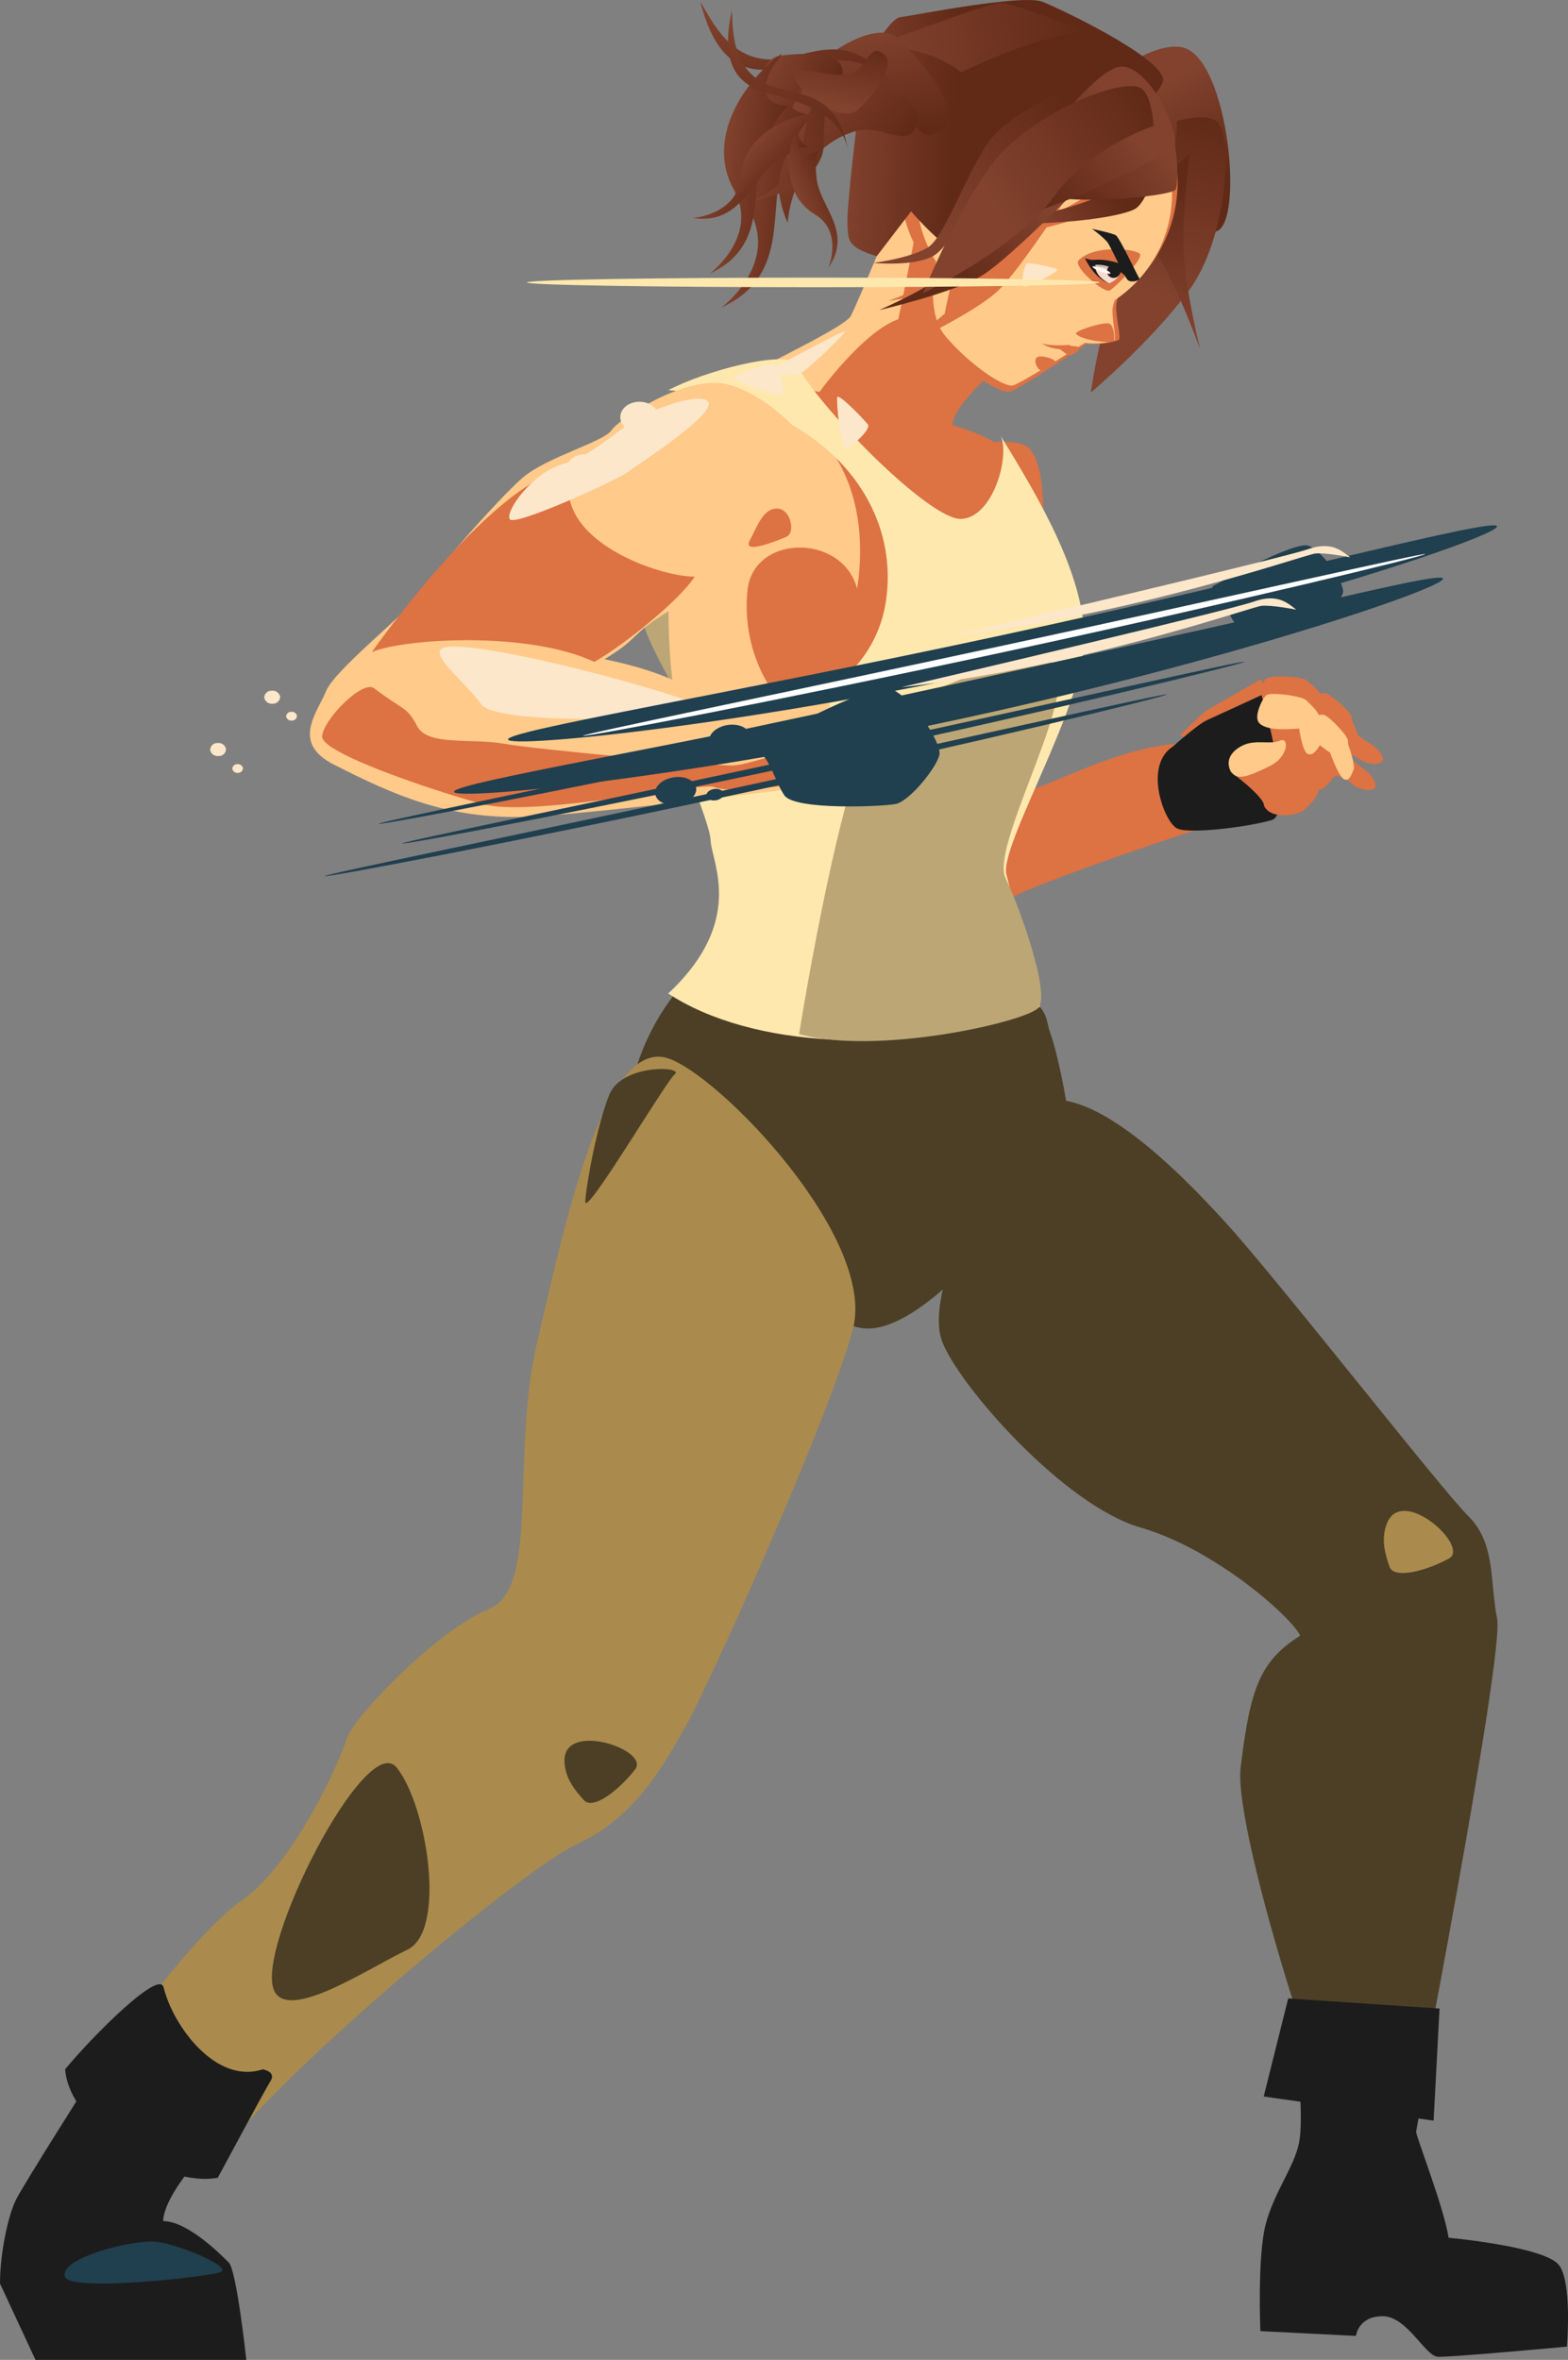 <svg xmlns="http://www.w3.org/2000/svg" xmlns:xlink="http://www.w3.org/1999/xlink" viewBox="0 0 447.78 673.78"><rect x="0" y="0" width="447.78" height="673.78" fill="#808080" stroke="none"/><defs><linearGradient id="linear-gradient" x1="783.89" y1="87.41" x2="762.15" y2="109.14" gradientTransform="matrix(-0.65, -0.76, -0.76, 0.65, 913.11, 568.96)" gradientUnits="userSpaceOnUse"><stop offset="0" stop-color="#82422e"/><stop offset="1" stop-color="#602a17"/></linearGradient><linearGradient id="linear-gradient-2" x1="654.62" y1="220.88" x2="631.03" y2="244.47" gradientTransform="matrix(-0.95, -0.31, -0.31, 0.95, 1021.04, 17.1)" xlink:href="#linear-gradient"/><linearGradient id="linear-gradient-3" x1="487.59" y1="295.48" x2="525.92" y2="257.14" gradientTransform="matrix(-0.48, -0.88, -0.88, 0.48, 822.51, 371.18)" xlink:href="#linear-gradient"/><linearGradient id="linear-gradient-4" x1="339.02" y1="209.51" x2="339.02" y2="164.96" gradientTransform="translate(10.3 -138.6) rotate(4.2)" xlink:href="#linear-gradient"/><linearGradient id="linear-gradient-5" x1="195.42" y1="488.07" x2="213.26" y2="470.23" gradientTransform="matrix(0.98, 0.18, -0.18, 0.98, 190.48, -450.65)" xlink:href="#linear-gradient"/><linearGradient id="linear-gradient-6" x1="226.37" y1="458.35" x2="204.64" y2="480.08" gradientTransform="matrix(0.98, 0.18, -0.18, 0.98, 190.48, -450.65)" xlink:href="#linear-gradient"/><linearGradient id="linear-gradient-7" x1="92.34" y1="239.4" x2="124.16" y2="239.4" gradientTransform="translate(157.54 -207.22) rotate(2.12)" xlink:href="#linear-gradient"/><linearGradient id="linear-gradient-8" x1="196.2" y1="479.68" x2="171.86" y2="504.03" gradientTransform="matrix(0.98, 0.18, -0.18, 0.98, 190.48, -450.65)" xlink:href="#linear-gradient"/><linearGradient id="linear-gradient-9" x1="164.31" y1="491.62" x2="200.97" y2="454.96" gradientTransform="matrix(0.98, 0.18, -0.18, 0.98, 190.48, -450.65)" xlink:href="#linear-gradient"/><linearGradient id="linear-gradient-10" x1="215.66" y1="453.13" x2="191.98" y2="476.81" gradientTransform="matrix(0.98, 0.18, -0.18, 0.98, 190.48, -450.65)" xlink:href="#linear-gradient"/><linearGradient id="linear-gradient-11" x1="182.16" y1="483.47" x2="220.5" y2="445.13" gradientTransform="matrix(0.98, 0.18, -0.18, 0.98, 190.48, -450.65)" xlink:href="#linear-gradient"/><linearGradient id="linear-gradient-12" x1="267.92" y1="-193.5" x2="330.56" y2="-193.5" gradientTransform="matrix(0.99, -0.14, 0.14, 0.99, 10.63, 244.81)" xlink:href="#linear-gradient"/><linearGradient id="linear-gradient-13" x1="359.23" y1="136.54" x2="391.4" y2="136.54" gradientTransform="matrix(0.23, 0.97, -0.97, 0.23, 289.34, -369.67)" xlink:href="#linear-gradient"/><linearGradient id="linear-gradient-14" x1="253.23" y1="109.05" x2="285.4" y2="109.05" gradientTransform="translate(88.84 -207.61) rotate(37.3)" xlink:href="#linear-gradient"/><linearGradient id="linear-gradient-15" x1="224.2" y1="61.94" x2="244.69" y2="61.94" gradientTransform="translate(-4.93 -37.21) rotate(6.75)" xlink:href="#linear-gradient"/><linearGradient id="linear-gradient-16" x1="285.07" y1="113.31" x2="333.3" y2="113.31" gradientTransform="translate(165.8 -310.91) rotate(59.25)" xlink:href="#linear-gradient"/><linearGradient id="linear-gradient-17" x1="228.94" y1="34.1" x2="265.99" y2="34.1" gradientTransform="translate(-22.42 37.43) rotate(-7.2)" xlink:href="#linear-gradient"/><linearGradient id="linear-gradient-18" x1="241.69" y1="77.68" x2="262.84" y2="77.68" gradientTransform="translate(30.99 -150.34) rotate(25.19)" xlink:href="#linear-gradient"/><linearGradient id="linear-gradient-19" x1="351.5" y1="148.85" x2="371.16" y2="148.85" gradientTransform="matrix(0.22, -0.98, -0.98, -0.22, 305.7, 407.01)" xlink:href="#linear-gradient"/><linearGradient id="linear-gradient-20" x1="225.41" y1="84.18" x2="243.18" y2="84.18" gradientTransform="translate(-8.34 -62.78) rotate(6.38)" xlink:href="#linear-gradient"/><linearGradient id="linear-gradient-21" x1="282.04" y1="128.64" x2="295.03" y2="128.64" gradientTransform="matrix(0.77, 0.64, -0.64, 0.77, 76.86, -234.64)" xlink:href="#linear-gradient"/><linearGradient id="linear-gradient-22" x1="238.29" y1="24.8" x2="249.55" y2="24.8" gradientTransform="translate(0.38 131.73) rotate(-23.95)" xlink:href="#linear-gradient"/><linearGradient id="linear-gradient-23" x1="360.3" y1="161.26" x2="402.13" y2="161.26" gradientTransform="translate(359.43 -368.48) rotate(86.07)" xlink:href="#linear-gradient"/></defs><title>Right2</title><g id="Layer_2" data-name="Layer 2"><g id="Right2"><path id="arm_shadow_left" d="M340.86,212.26c-17.51-.67-37.85,10.64-46.15,13.1s-24.95-3.7-33.2-.92c13.44-11.77,18.77-20.95,23.91-31.91s3.82-21,8-23.15,8.09-39.75-1.41-42.52c-10.48-3.06-25.55,4.2-29.51,6.81S252,155.15,251.93,159s-10,11.59-12.37,19.69-8.72,34.07-8.67,39.37-7.48,27.68-6.29,33.75,2.64,15.07,15.15,16.25,37.43-6.21,49.7-12.11,54.2-19.91,58.77-21Z" fill="#dd7243"/><path id="shirt_back" d="M189.64,132.67c-6.57,2.76-8.1,20.35-7.55,38.17S222.4,242,225.52,232.66,206.31,125.68,189.64,132.67Z" fill="#bca675"/><path id="hair_side4_left" d="M342.18,29.72c-7.75-1.45-20.86,6.31-21.92,8s9.48,24.14,16,31.06S351.65,31.48,342.18,29.72Z" fill="url(#linear-gradient)"/><path id="hair_side3_left" d="M338.7,13.85c-7.35-3-22.95,7.27-24.61,12.42-.63,1.93,22.61,35.71,31.28,39.6C355.79,70.56,351.92,19.26,338.7,13.85Z" fill="url(#linear-gradient-2)"/><path id="hair_side2_left" d="M347.51,34.67c-3-2.56-11.42-.12-11.42-.12s.28,18.62-10.26,33.51-14.3,44-14.3,44S328.3,98,339.42,83.1,352.25,38.77,347.51,34.67Z" fill="url(#linear-gradient-3)"/><path id="hair_side_left" d="M338.09,73c-.71-11,1.67-29,1.67-29s-7,5.31-8.06,8.56c-2.89,8.68-5.12,12.55-6.56,14.11,2.69,1.34,8.34,8.16,17.59,33C342.73,99.7,338.81,84,338.09,73Z" fill="url(#linear-gradient-4)"/><path id="pelvis" d="M299.91,294.88c-2.12-5.56,2.19-12.16-39-20.59-19.1-3.92-24.64-4.32-37.36-7s-32.44,11.12-41,35,42.16,72.5,62.86,76.79,57.78-50.31,59.55-53.52S302,300.43,299.91,294.88Z" fill="#4c3f26"/><path id="pants_leg_right" d="M190.49,302.08c-18.31-5.46-29.62,49.25-37.14,81.38s.88,70.13-13.69,75.94S100.89,490.23,99,496.48s-14.93,35.63-30,46.16S26.84,592,26.84,592L61,618.35c11.63-20.49,87.05-84.05,103.56-91.7s24.11-21.36,30.68-32.72,41.25-88.23,48.29-114.33S204.92,306.38,190.49,302.08Z" fill="#aa8b4d"/><path id="pants_leg_left" d="M427.54,462.2c-2.1-10.64-.38-21.58-8.21-29.31S364.69,365.12,350,349.05s-50-52.8-62.91-25c-8.81,18.89-22.83,46.49-18,59.06s34.77,46.71,56.54,53,43.64,26.1,45.65,30.91c-11.45,7.27-14.27,14.93-17,37.83-1.06,8.92,5.6,36.78,15.13,67,8.5,26.9,6.62,36.94,6.27,38.15l27,1.63S429.65,472.84,427.54,462.2Z" fill="#4c3f26"/><path id="torso" d="M295.65,33.91H249.42l2.16,36.31S245,86.16,243,90.16,205.18,109.94,199,115.52s-12.85,71.68-3.4,93.91,87.17,17.27,94.07,7.78,8-45.3,2.64-57.43-31.95-46.16-31.95-46.16L295.65,89Z" fill="#ffca8a"/><path id="torso_shadow" d="M286.09,128.11c-2.5-3.5-14.07-6.7-14.07-6.7-.25-5.25,13.58-17.2,13.58-17.2l-21.83-49.8S258,84.66,256.52,91.16c-10,3.5-22.5,20.75-22.5,20.75a54.06,54.06,0,0,0-20.5,0c30.5,10,34.25,36.75,31.25,56.25-4-15.75-29.25-15.75-31.25,0s5.5,46.38,46.38,46.38S288.59,131.61,286.09,128.11Z" fill="#dd7243"/><path id="shirt_torso" d="M285.75,124.46c2.75,5.5-2.05,23.29-11.23,23.7s-41.41-32.63-47.16-44.38c-3.5-3.75-25.89,2-36.53,7.63,42.85,2.73,66.78,31.25,62.11,60.59s-41.33,40-61.2,26.95c.63,14.64,10.87,34.71,11.2,41.05s10,23-12.11,43.66C214.06,299,257.65,302.15,297,287.48c0,0-7.6-29.82-9.6-37.82s21.49-47.25,22.21-65.83S296.75,142.21,285.75,124.46Z" fill="#ffe8ae"/><path id="shirt_abs_shadow" d="M302.17,192c-2.61-12-36.88,6.84-48.33,10.18s-25.64,93.08-25.64,93.08c22.55,6.2,65.1-3.58,68.4-7.58s-5.3-28.5-9.45-37S304.77,204,302.17,192Z" fill="#bca675"/><path id="face_shadow" d="M302,12.73a39.68,39.68,0,0,0-38.34,61.32c-1.35,8-1.17,17.72,3.39,22.89,7.58,8.59,18.72,15.81,21.59,14.85s21.81-13.71,21.81-13.71c3.28.61,8.15-.58,9-1s-.9-7-.69-9.85a10,10,0,0,1,.68-2.71A39.69,39.69,0,0,0,302,12.73Z" fill="#dd7243"/><path id="face" d="M304,19.16a36.53,36.53,0,0,0-36.67,55.56C265.86,82,265.8,91,269.88,95.85c6.78,8.08,16.86,15,19.53,14.16s20.38-12.12,20.38-12.12a19.73,19.73,0,0,0,8.34-.69c.83-.33-.67-6.47-.41-9.07a8.91,8.91,0,0,1,.69-2.48A36.53,36.53,0,0,0,304,19.16Z" fill="#ffca8a"/><path id="face_nose_shadow" d="M317,92.49c-1.09-.91-10.49,2-9.72,2.85,1.87,2,10.56,2.84,10.81,1.86S318.12,93.4,317,92.49Z" fill="#dd7243"/><path id="face_toplip_shadow" d="M305.38,98.49s-5.61.42-8.09-.5a11.69,11.69,0,0,0,5.33,1.7,30.43,30.43,0,0,1,2.55,1.93s2.85-.84,3-2S305.88,99.14,305.38,98.49Z" fill="#dd7243"/><path id="face_chin_shadow" d="M301.34,103.18c-.34-.74-4.09-1.94-5.2-1.15s0,3.26,1,3.7S301.67,103.93,301.34,103.18Z" fill="#dd7243"/><path id="face_eye_shadow_right" d="M325.54,72.56c-.88-1.55-13.34-2.8-17.57,1.83-1.57,1.73,7.3,9.48,8.95,8.53S326.43,74.11,325.54,72.56Z" fill="#dd7243"/><path id="shoe_rim_left" d="M411.1,573.48l-1.7,32-48.52-6.89,7-28Z" fill="#1c1c1c"/><path id="shoe_left" d="M445,646.49c-4.11-4.54-25.35-7-31.32-7.58-1.25-8.41-9.44-29.34-9.27-30.27s4.25-24.07,4.25-24.07l-38.18,4.1s1.86,16.11.51,23.05-7.05,14-9.51,23.22-1.55,30.63-1.55,30.63l27.3,1.37s.62-5.64,7.63-5.62,12.09,11.4,15.75,11.58S447.47,670,447.47,670,449.09,651,445,646.49Z" fill="#1c1c1c"/><path id="face_shadow_right" d="M331.3,35.53c-.16-5.43-12.62-21.43-20.12-18.84-1.42.48-3.12,2-5,4.3-9,4.35-21.74,14.56-26.22,22.43-5.12,9-7.42,30.92-11.89,35s-14.29,7.45-14.29,7.45,11.72-1.26,16.47-5.56a12.78,12.78,0,0,0,2.33-3.23c-1.39,5.52-2.32,10.06-2.79,12.46-3.39,3-7.21,6-11.6,9.22,0,0,20.06-9.31,26.9-15.83,3.31-3.16,8.9-10.91,13.77-18C314.29,61,322.55,57,324.18,55.17A11,11,0,0,0,326,51.41c4.58-1.54,7.89-3,8.09-3.69C334.38,46.57,333.43,40.94,331.3,35.53Zm-28,24.4-1.52.73,2.3-3.47.9-.61c1.85-.25,3.89-.61,6-1.06C308.32,57.19,305.67,58.74,303.29,59.93Z" fill="#dd7243"/><path id="hair_side6_right" d="M303.13,59.77c-10.63,2.78-26.77,4-26.77,4,29.45,1,45.46-2.34,48.2-4.39S330.14,49,330.14,49,313.76,57,303.13,59.77Z" fill="url(#linear-gradient-5)"/><path id="hair_side5_right" d="M331.46,31.16c-6.36-7.24-39.87,23-30.59,25.07s33.93-.33,34.87-2.12S336.66,37.09,331.46,31.16Z" fill="url(#linear-gradient-6)"/><path id="hair_back" d="M332.14,22.35c-1.73-6.61-28.5-19.44-34.37-21.82s-37.72,4.1-40.54,4.33-7.86,8.88-9.47,11.87S241.68,59.32,242,64s-.24,6.49,8.37,9.16l9.82-12.82s7.47,8.78,11.74,10.6S333.87,29,332.14,22.35Z" fill="url(#linear-gradient-7)"/><path id="hair_side4_right" d="M304.3,42.54c-15.86,21.87-25.6,33.67-53.22,46,0,0,21.54-5,29.56-10s29.47-27.05,29.47-27.05Z" fill="url(#linear-gradient-8)"/><path id="hair_side3_right" d="M283.71,38.84c-6.85,7.75-13.59,28.75-18.79,31.85s-15.52,4.37-15.52,4.37,11.73,1.17,17.26-2.07,14.71-22.42,23.71-29.82,24.77-13,24.77-13l2.61-8.68C308.61,22.57,290.57,31.1,283.71,38.84Z" fill="url(#linear-gradient-9)"/><path id="hair_side2_right" d="M319.71,19.06c-9.56,1.21-39.94,43-30.44,42.72s45.91-18.16,46.27-20.15C336.51,36.3,327.59,18.06,319.71,19.06Z" fill="url(#linear-gradient-10)"/><path id="hair_side_right" d="M325.72,25.13c-5.39-3.2-32.8,7.7-43.41,23s-18.71,35.6-18.71,35.6,26.46-12.75,37.27-27.45,28.56-20.29,28.56-20.29S329.08,27.13,325.72,25.13Z" fill="url(#linear-gradient-11)"/><path id="brow_right" d="M325.34,79.42c-.46-.54-5.6-11.55-6.66-12.22s-6.85-1.85-6.85-1.85a27.65,27.65,0,0,1,4.26,3.6c1.11,1.26,5,10.4,6.12,11.12S325.8,80,325.34,79.42Z" fill="#1c1c1c"/><path id="hair_top" d="M285.47.8C282,1,244.87,14.49,248.45,14c16-2.13,26.06,6.66,26.06,6.66S296.81,9.45,310.8,9.17C310.8,9.17,289,.63,285.47.8Z" fill="url(#linear-gradient-12)"/><path id="cheek_highlight_right" d="M293.61,75.13c-1.16-.09-2,5.27-1.49,6.48s9.23-3.7,9.85-4.38S295.56,75.28,293.61,75.13Z" fill="#fce7ca"/><path id="neck_highlight_right" d="M221.64,104.61c-.35-.52-.72-.83-1.06-.76-2.61.52-11.89,3.38-11,4.19s13.47,6,14,4.32c.28-.92-.16-3.36-.87-5.39a38.53,38.53,0,0,0,5.36-.12c1.8-.32,12.83-11.19,13.2-12.15C241.61,93.93,227.9,101.26,221.64,104.61Z" fill="#fce7ca"/><path id="pants_shin_shadow_right" d="M161.2,503c.18,4.71,2.86,8,5.57,11s10.44-3.36,14.65-8.87S160.73,491.14,161.2,503Z" fill="#4c3f26"/><path id="pants_thigh_highlight_left" d="M396.05,435c-1.71,4.4-.56,8.48.74,12.28s10.92,1.07,17-2.31S400.37,423.91,396.05,435Z" fill="#aa8b4d"/><path id="pants_calf_shadow_right" d="M113.28,504.66c-8.69-10.88-40.51,51.53-35,63.67,4.1,9,26.78-6.28,38.06-11.65S122,515.54,113.28,504.66Z" fill="#4c3f26"/><path id="shoe_right" d="M65.34,646c-2.25-2.25-11.77-11.84-18.77-11.84.5-9.75,18.77-26.91,18.77-26.91L26.84,592s-20,31.5-22.25,36S0,643.25,0,652l10.13,21.78H70.34S67.59,648.28,65.34,646Z" fill="#1c1c1c"/><path id="shoe_rim_right" d="M75,590.83c-13.28,4.38-25.56-12.31-28.29-23.43-1.25-5.06-19.76,13.38-28.1,23.38,1,15.67,27.67,34,43.59,31,0,0,13.41-25,15.08-27.66S75,590.83,75,590.83Z" fill="#1c1c1c"/><path id="pants_thigh_shadow_right" d="M174,312.56c-3.34,8.14-6.56,25.2-6.86,30.45S190,308.93,192.72,306.7,177.62,303.63,174,312.56Z" fill="#4c3f26"/><path id="shoe_highlight_right" d="M45.17,640.12c-6.66-1-28.75,4.63-26.58,10,1.76,4.33,40.25,0,44.25-1.34S51.84,641.12,45.17,640.12Z" fill="#203f4f"/><path id="eye_white_right" d="M319,76.4c-1.32-1.12-6.52-1.82-6.47-1.17s-.38,3.33,4.12,5.69C318.64,80.2,321,78.05,319,76.4Z" fill="#f9dacf"/><path id="eye_shadow_right" d="M312,74.47l.23,1.74a16.44,16.44,0,0,1,6.35,1.19c1.13.7,1.32-1.6,1.32-1.6S313.52,74,312,74.47Z" fill="#d1bbb4"/><path id="eye_lash_right" d="M321.85,76.5c-2.11-1.9-7.14-2.55-9.31-2.3a5.65,5.65,0,0,1-2.71-.53s2.29,5.54,7,7.31c-4.73-2.48-4-5.38-4-5.38a11,11,0,0,1,5.26,1.09c2.63,1.16,2.94,1.89,3,2.07A4.52,4.52,0,0,0,320.5,77S320.49,76.48,321.85,76.5Z" fill="#1c1c1c"/><path id="eye_iris_right" d="M319.33,75.75a1.92,1.92,0,0,1,.32,2.74,2,2,0,0,1-2.77.5,1.93,1.93,0,0,1-.32-2.74A2,2,0,0,1,319.33,75.75Z" fill="#1c1c1c"/><path id="eye_reflection_right" d="M317.13,78.06c-.08.27-1.3,0-2.72-.48s-2.5-1.19-2.42-1.45,1.31,0,2.73.48S317.22,77.8,317.13,78.06Z" fill="#fcf7f5"/><path id="arm_right" d="M236.55,197.42c-19-1.44-24.5,3.78-33.51,1.06S190.8,192,172.62,188.21c10.37-6.26,6.88-6.68,18.09-13.56s9-11.49,14.08-10.92,31.09-31.23,24.12-39.42c-7.68-9-16.42-13.53-21.46-14.64-11.77-2.59-30.43,9.71-32.79,13.14s-18.32,7.59-25.32,13.51S122.09,165.66,119,170.49,95.64,191.14,93.1,197.35s-10,14.71,2.15,20.9c17.62,9,32.53,15.48,54.41,15,14.79-.33,84.39-8.77,89.39-9.77Z" fill="#ffca8a"/><path id="forearm_shadow_right" d="M227.56,215.21c-1.36-2.1-13.1,3.21-18.38,3.35s-56.33-4.62-65.41-6.23-21.65.76-24.63-5-4.2-4.58-12.31-10.82C103.55,194,92.22,205.54,92,210.28s31.28,15.3,45.7,19.28,62.87-6.47,66.32-4.83,17.24,0,19.67-.41S228.92,217.31,227.56,215.21Z" fill="#dd7243"/><path id="collar_highlight_right" d="M247.85,121.21c-1.66-2.08-8.47-9-8.76-7.79s.86,14.74,2.62,14.41S248.84,122.44,247.85,121.21Z" fill="#fce7ca"/><path id="forearm_highlight_right" d="M194.21,199.28c-18.67-6.21-56.57-15.75-66.48-14.55-7.07.85,4.88,9.57,9.75,16.42S212.88,205.49,194.21,199.28Z" fill="#fce7ca"/><path id="arm_shadow_right" d="M163.46,133.76c-21.28,1-57.26,52.41-57.26,52.41,9.38-3.94,44.89-6,63.52,2.82,8.36-4.75,24.28-17.51,28.66-24.35C187.55,164.67,156.16,153.42,163.46,133.76Z" fill="#dd7243"/><path id="armpit_shoulder_right" d="M221.1,145.27c-3.43.68-4.84,5-7,9.07s7.46.2,10.42-1.05S225.64,144.37,221.1,145.27Z" fill="#dd7243"/><path id="shoulder_highlight_right" d="M202.14,114.61c-2.37-2.67-15.38,1.91-21.42,5.71s-11.59,9.7-20.18,12.23-16.4,13.54-14.95,15.71,31.11-11.44,33.67-13.46S205.12,118,202.14,114.61Z" fill="#fce7ca"/><path id="glove_streak6" d="M286.24,181.34c-78,16.82-142,27.31-141.15,29.82s66.17-3.9,144.16-20.72,139.1-37.68,138.27-40.2S364.23,164.51,286.24,181.34Z" fill="#203f4f"/><path id="glove_streak5" d="M250.34,200.11c-66.41,14.33-120.24,25.29-120.08,25.78s54.25-9.68,120.67-24,120-27.39,119.84-27.88S316.76,185.78,250.34,200.11Z" fill="#203f4f"/><path id="glove_streak4" d="M228.2,209.43C161.79,223.75,108,234.72,108.13,235.21s54.25-9.68,120.66-24,120-27.38,119.84-27.87S294.62,195.1,228.2,209.43Z" fill="#203f4f"/><path id="glove_dot4" d="M214.05,209.42c.82,2.05-1.05,4.37-4.18,5.19s-6.34-.18-7.17-2.23,1.06-4.37,4.19-5.19S213.23,207.37,214.05,209.42Z" fill="#203f4f"/><path id="glove_dot3" d="M222,211.34c.34.85-.43,1.81-1.73,2.15s-2.63-.07-3-.92.43-1.82,1.73-2.16S221.62,210.49,222,211.34Z" fill="#203f4f"/><path id="glove2_right" d="M373.7,155.83c-4.15-1.54-27.62,11.7-27.62,11.7,3.24,1.95,4.12,6.74,6.14,9.78s19.52,2.31,22.4,1.78,8.4-7.45,8.91-9.94S377.85,157.38,373.7,155.83Z" fill="#203f4f"/><path id="skin_dot6" d="M80,198.91a2,2,0,0,1-2.1,2,2.17,2.17,0,0,1-2.43-1.69,2,2,0,0,1,2.1-2A2.17,2.17,0,0,1,80,198.91Z" fill="#fce7ca"/><path id="skin_dot5" d="M84.81,204.39a1.38,1.38,0,0,1-1.44,1.34,1.47,1.47,0,0,1-1.65-1.16,1.37,1.37,0,0,1,1.43-1.33A1.48,1.48,0,0,1,84.81,204.39Z" fill="#fce7ca"/><path id="skin_dot4" d="M188.06,118.81c.22,2.43-2,4.55-5.06,4.72s-5.63-1.65-5.85-4.08,2-4.55,5.06-4.73S187.84,116.38,188.06,118.81Z" fill="#fce7ca"/><path id="shirt_streak2" d="M373.41,156.84c-6.83,2.41-87.3,21.32-100.68,24.44,50.43-5.45,99.78-22.88,102.85-23.23s10,1.09,10,1.09C383.17,157.27,380.23,154.44,373.41,156.84Z" fill="#fce7ca"/><path id="glove_streak3" d="M270.82,196.28c-78,16.82-142,27.31-141.15,29.82s66.17-3.9,144.16-20.73,139.09-37.68,138.26-40.19S348.81,179.45,270.82,196.28Z" fill="#203f4f"/><path id="glove_streak2" d="M234.92,215.05c-66.42,14.33-120.24,25.29-120.08,25.78s54.25-9.68,120.67-24,120-27.39,119.84-27.88S301.33,200.72,234.92,215.05Z" fill="#203f4f"/><path id="glove_streak" d="M212.78,224.37C146.36,238.69,92.54,249.65,92.7,250.15s54.25-9.68,120.67-24,120-27.38,119.84-27.87S279.19,210,212.78,224.37Z" fill="#203f4f"/><path id="highlight_streak" d="M286.59,184.29c-66.41,14.32-120.24,25.29-120.08,25.78s54.25-9.68,120.67-24,120-27.38,119.84-27.87S353,170,286.59,184.29Z" fill="#fff"/><path id="glove_dot2" d="M198.63,224.36c.82,2-1,4.37-4.19,5.19s-6.34-.18-7.16-2.23,1.05-4.37,4.18-5.19S197.8,222.31,198.63,224.36Z" fill="#203f4f"/><path id="glove_dot" d="M206.54,226.28c.34.85-.44,1.81-1.74,2.15s-2.63-.07-3-.92.44-1.82,1.74-2.16S206.2,225.43,206.54,226.28Z" fill="#203f4f"/><path id="glove_right" d="M254.37,196.67c-5.87-2.18-39.08,16.56-39.08,16.56,4.58,2.75,5.82,9.52,8.69,13.83s27.61,3.26,31.69,2.52,11.88-10.55,12.6-14.07S260.24,198.85,254.37,196.67Z" fill="#203f4f"/><path id="skin_dot3" d="M64.54,213.85a2,2,0,0,1-2.1,2,2.16,2.16,0,0,1-2.42-1.7,2,2,0,0,1,2.1-2A2.16,2.16,0,0,1,64.54,213.85Z" fill="#fce7ca"/><path id="skin_dot2" d="M69.38,219.33A1.37,1.37,0,0,1,68,220.67a1.49,1.49,0,0,1-1.66-1.16,1.37,1.37,0,0,1,1.44-1.33A1.47,1.47,0,0,1,69.38,219.33Z" fill="#fce7ca"/><path id="skin_dot" d="M167.58,138.47c-3,.18-5.63-1.65-5.85-4.08s2-4.55,5.06-4.73,5.63,1.66,5.85,4.09S170.59,138.3,167.58,138.47Z" fill="#fce7ca"/><path id="shirt_streak" d="M370.19,174.08s-7-1.43-10-1.09-52.42,17.77-102.85,23.23c13.38-3.12,93.85-22,100.67-24.44S367.75,172.21,370.19,174.08Z" fill="#fce7ca"/><path id="hair_tail11" d="M256.11,10.76C249.33,4.68,226.23,19,222,36.1c0,0,13.93-15.45,31.65-8,6.15,2.58,8.36,12.2,12.95,10.33C277.8,33.86,262.89,16.84,256.11,10.76Z" fill="url(#linear-gradient-13)"/><path id="hair_tail10" d="M235.45,22.37c-9.1-.44-18,25.21-10.51,41.2,0,0,1.06-20.77,19.51-26.17,6.41-1.87,14.19,4.19,16.57-.15C266.86,26.6,244.54,22.8,235.45,22.37Z" fill="url(#linear-gradient-14)"/><path id="hair_tail9" d="M230.34,15.39c-10.4,7.08-26.21,26.47-16.21,44.91,8.32,15.33-8.1,27.49-8.1,27.49,20.63-9.39,12.46-29.49,18.28-42.65C229.09,34.35,232,33,232.88,32.85,230.71,32.85,217.21,32.18,230.34,15.39Z" fill="url(#linear-gradient-15)"/><path id="hair_tail8" d="M221.1,17C208.63,17.4,203.57,6.5,200,.46c4.26,16.92,12,19.75,19,19.45s25.88-8.08,35.73,4.09C242.1,7.66,231.43,16.34,221.1,17Z" fill="url(#linear-gradient-16)"/><path id="hair_tail7" d="M228.48,43.81C225,52.73,216.31,57.53,211,58.2c16.47-2.57,21.72-8.59,23.66-13.64s-2.45-19.06,9.15-22.27C228.38,26.17,231.22,36.35,228.48,43.81Z" fill="url(#linear-gradient-17)"/><path id="hair_tail6" d="M222.36,16c-5.78.95-9.31,15.51-2.44,24.55,0,0,6.42-14.15,10.12-16.31s9.48.72,10.39-2.34C242.67,14.38,228.13,15,222.36,16Z" fill="url(#linear-gradient-18)"/><path id="hair_tail5" d="M251,14.63c-2.76-1.07-3.93,4.82-7.63,6.31s-17.75-1.84-17.75-1.84c2.73,10.2,15.45,15.89,19.43,12.18S257.77,17.24,251,14.63Z" fill="url(#linear-gradient-19)"/><path id="hair_tail4" d="M223.4,15.22c-9,6.19-22.59,23.1-13.81,39,7.3,13.25-6.87,23.89-6.87,23.89,17.84-8.26,10.63-25.65,15.61-37.1,4.09-9.38,6.59-10.58,7.36-10.71C223.81,30.35,212.1,29.86,223.4,15.22Z" fill="url(#linear-gradient-20)"/><path id="hair_tail3" d="M235.49,32c-8,.2-23,5.13-24,18.38-.82,11-13.74,11.88-13.74,11.88,14.21,2.06,16.74-11.46,24.35-16.47,6.28-4.14,8.27-3.85,8.79-3.62C229.72,41.42,222.72,36.43,235.49,32Z" fill="url(#linear-gradient-21)"/><path id="hair_tail2" d="M233.23,51.17c-.77-6.46.23-7.9.61-8.21-1,.6-7.6,4.1-6.1-7.54-2.94,6.27-5,19.87,4.94,25.77,8.23,4.92,3.88,15.27,3.88,15.27C243.67,66.23,234.17,59,233.23,51.17Z" fill="url(#linear-gradient-22)"/><path id="hair_tail" d="M218.83,24C209,19.5,209.36,9.08,209,3c-3.33,14.77,1.54,20,7.1,22.5s23.19,3.87,26.06,17.15C238.73,25.06,227.07,27.6,218.83,24Z" fill="url(#linear-gradient-23)"/><path id="palm_shadow2_left" d="M386,215.72a1.52,1.52,0,0,0,.42,0,17.37,17.37,0,0,1,2.36,1.42c1,.72,4.78,1.6,5.88.32s-1.59-4.22-3.73-5.37a35.89,35.89,0,0,1-3.12-2.16,24.68,24.68,0,0,0-1.64-4c-.1-.51-.21-1-.24-1.34-.15-1.38-6.27-6.71-7.62-6.71a4.89,4.89,0,0,0-1.18.2,2.43,2.43,0,0,0-.29-.2c-.83-1.48-2.72-2.68-3.62-3.56-1.31-1.28-10.64-1.62-11.68-.51a5.89,5.89,0,0,0-.84,1.39l-.51-1.33-14.91,8.55c-2,1.14-6.43,5.66-8.22,7.5l29.08,19.29a2.81,2.81,0,0,0,1.54-1.77,12,12,0,0,0,7.11-1.69c4.51.29,5.43-4.18,6.8-4.23s4.18,1.94,5.08,2.74,4.62,2,5.83.85-1.21-4.35-3.23-5.69c-.8-.53-2.93-2.41-5.21-4.48a5.74,5.74,0,0,1,1.16.31A1.75,1.75,0,0,0,386,215.72Z" fill="#dd7243"/><path id="glove_shadow_left" d="M360.25,198.46s-13,6-15.62,7.18S335,213.1,335,213.1c-8.68,5.53-2.39,22,1.29,23.51s19.73-.42,26.78-2.43S360.25,198.46,360.25,198.46Z" fill="#1c1c1c"/><path id="index_left" d="M376.75,204.16a2.28,2.28,0,0,0-.27-.23c-.7-1.54-2.47-2.91-3.29-3.87-1.19-1.38-10.45-2.55-11.59-1.54s-3.56,5.93-2.11,7.79,5.88,1.87,5.88,1.87A52,52,0,0,0,371,208c.3,2,1.16,6.76,2.49,7.28,1.68.65,2.8-1.73,3.56-2.64S377.54,205,376.75,204.16Z" fill="#ffca8a"/><path id="middle_left" d="M385.05,212.78c-.05-.51-.12-1-.13-1.35,0-1.38-5.64-7.24-7-7.36s-5.76,1-5.83,2.81,2.93,4.29,2.93,4.29a49.24,49.24,0,0,0,4.83,3.74l.05.14s2.46,7,4.08,7.5,2.08-1.87,2.56-2.79C386.94,219,385.92,214.82,385.05,212.78Z" fill="#ffca8a"/><path id="palm_shadow_left" d="M357.63,215c-4.58.78-7.73,2.77-6.08,5.47,0,0,9.57,7,9.45,9.67,2.11,4.12,9.87,2.57,11.58,1s3.87-3.52,4.21-6.68C377.69,215.89,365.53,213.62,357.63,215Z" fill="#dd7243"/><path id="thumb_left" d="M365.55,211.46c-2.59,1.22-6.86-.38-10.5,1.3-3.87,1.78-5.16,4.9-3.45,7.6s5.28,1.16,10.92-1.58S368.13,210.24,365.55,211.46Z" fill="#ffca8a"/><path id="face_streak" d="M232.26,82c-45.17,0-81.79-.61-81.79-1.36s36.62-1.37,81.79-1.37,81.79.61,81.79,1.37S277.43,82,232.26,82Z" fill="#ffe8ae"/></g></g></svg>
